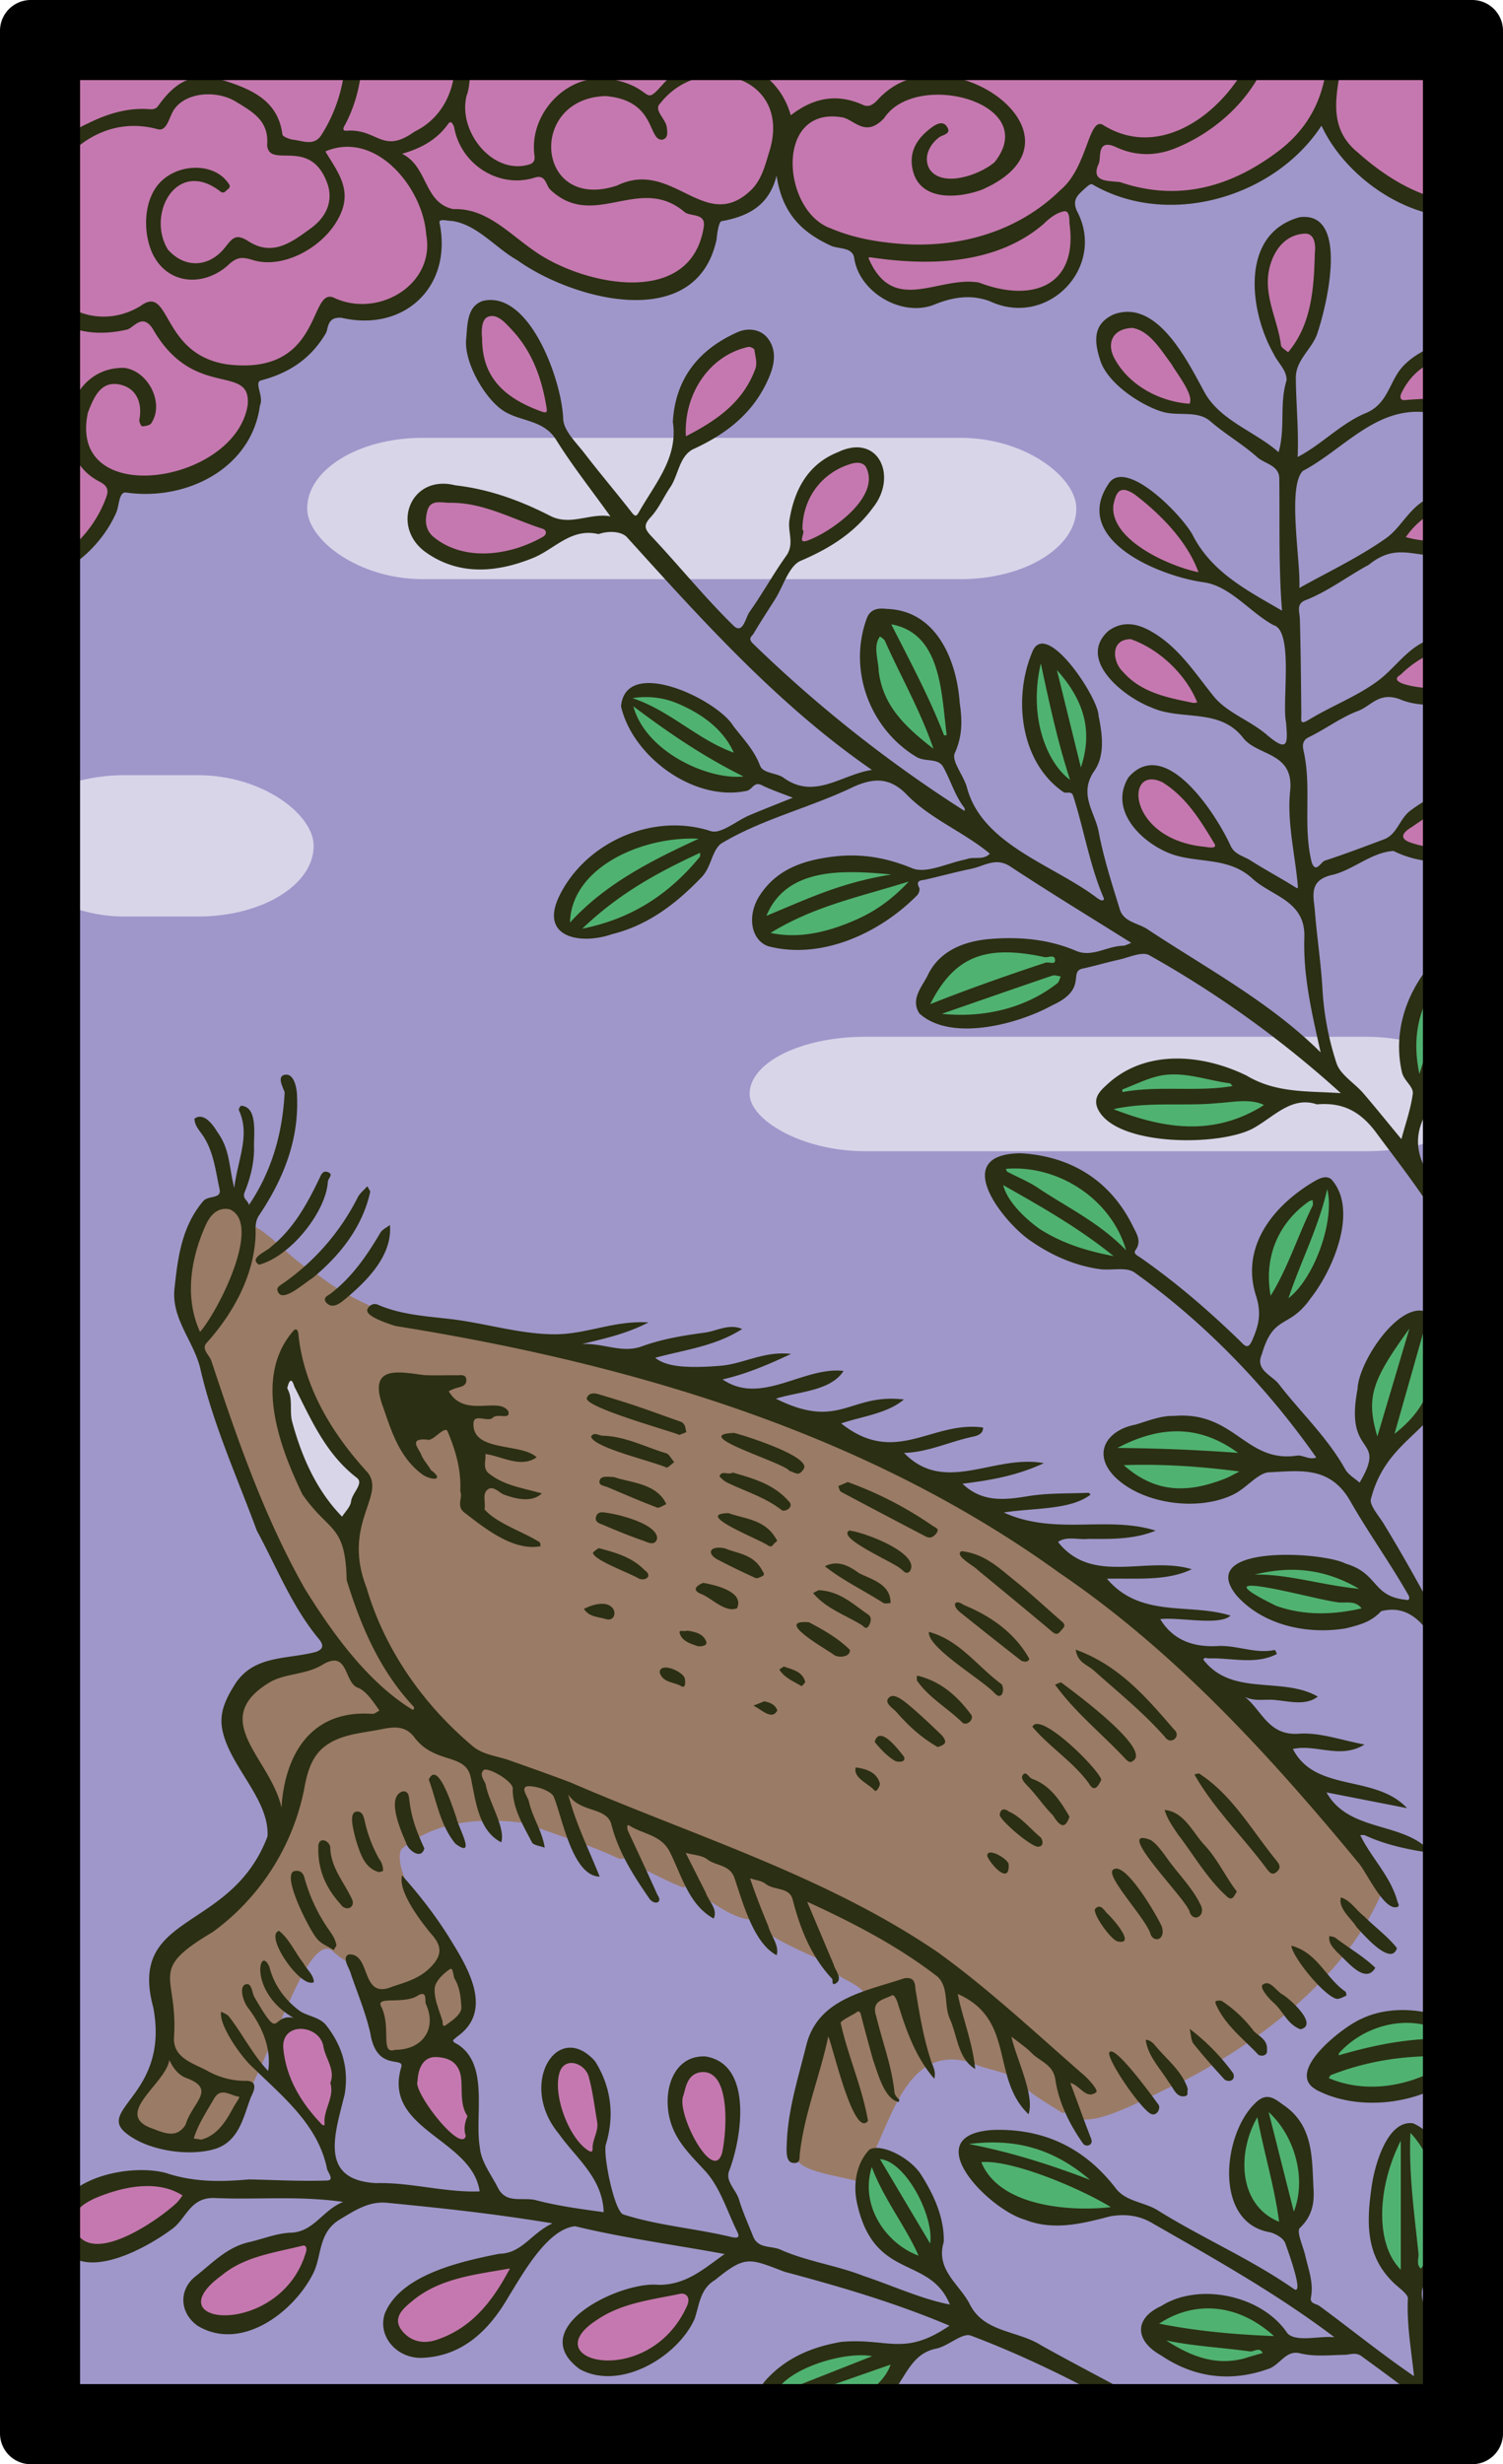 <svg xmlns="http://www.w3.org/2000/svg" viewBox="0 0 976 1600"><defs><clipPath id="a"><path d="M960 22v1556a6 6 0 0 1-6 6H22a6 6 0 0 1-6-6V22a6 6 0 0 1 6-6h932a6 6 0 0 1 6 6z" style="fill:none"/></clipPath></defs><path d="M960 22v1556a6 6 0 0 1-6 6H22a6 6 0 0 1-6-6V22a6 6 0 0 1 6-6h932a6 6 0 0 1 6 6z" style="fill:#9f97ca;fill-opacity:1" data-name="Paper Backing"/><rect style="fill:#d8d5e9;fill-opacity:1;stroke:#fef8c8;stroke-width:0;stroke-linejoin:round;paint-order:markers fill stroke" width="475.642" height="74.294" x="486.782" y="673.171" rx="75" ry="75"/><rect style="fill:#d8d5e9;fill-opacity:1;stroke:#fef8c8;stroke-width:0;stroke-linejoin:round;paint-order:markers fill stroke" width="499.451" height="91.754" x="199.481" y="284.282" rx="75" ry="75"/><rect style="fill:#d8d5e9;fill-opacity:1;stroke:#fef8c8;stroke-width:0;stroke-linejoin:round;paint-order:markers fill stroke" width="197.864" height="91.754" x="5.83" y="503.329" rx="75" ry="75"/><rect style="fill:#d8d5e9;fill-opacity:1;stroke:#fef8c8;stroke-width:0;stroke-linejoin:round;paint-order:markers fill stroke" width="61.905" height="133.333" x="177.778" y="861.905" rx="75" ry="75"/><g clip-path="url(#a)" style="clip-path:url(#a)" data-name="Wikipedia Cropped"><path d="M521 1570.25c-64.87-2.87 22.53-60.56 49-42.06 38.27 12.96-30.8 45.89-49 42.06zm274.09-33.32c-21.61-1.57-39-8.38-44.51-24.76-6.17-13 24.89-16.9 33.95-17.44 9.86-.92 53.27 11.27 43.82 25.84-4.43 1-4.3 5.24-4.73 8.77-7.22 5.73-19.39 6.88-28.53 7.59zm114.54-59.27c-24.74-13.53-20.66-90.75 9.1-95.74 23.65 22.44 33.15 95.08-9.1 95.74zm-314.06-9.09c-26.19-7.43-51.82-54-23.83-70.65 24.36 4.15 52.71 58.91 23.83 70.65zm235-22c-31.39-7.77-37.59-66.79-6.81-79.27 24.4 16.07 36.16 66.91 6.85 79.22zm-126.28-8.35c-24.68-.93-64.56-7.12-71-35.13 2.36-7-16.18-9.44-4.68-15 28.7-3.24 66.39 2.4 83 28.66 1.78 15.13 35.39 19.25-7.28 21.42zm187.81-79.57c-10.17-.75-43-.93-29.46-15 4.35-20.91 28.4-34.84 48.25-34 13.51.4 25.81 2.35 34.62 10.27 2.55 4.71-1.83 10.06 4 14.12-9.43 17.63-37.75 23.22-57.37 24.56zm-34.38-307.09c-38.45 2.9-82.52-34.06-19-36.24 13.73 1.36 43.19 2.75 47.15 18.43-3.56 4.58 3.25 7.65 2.05 12-7.53 6.6-21.43 4.68-30.16 5.76zm-91.22-81.17c-17.69 1.18-48.74-14.21-42.82-33.77 49.76-35.9 137.74 24.54 42.86 33.72zm127.85-33.63c-16.73-13.9-5-69.73 31-79.64 18.71 19.68 8.1 74.48-30.96 79.59zM836.71 847c-5.19-4.61-11.05.54-15.07-3.58-6.38-28.07 5.36-51.91 25.4-66.16a12.6 12.6 0 0 1 5.28-2c5.55.38 8.47-13.3 13.4-4.09 5.21 21.83-8.15 64.51-29.01 75.83zm-113.52-27.4c-33.8-7.07-77.89-22.09-73.75-59.11 10.49-18.74 51.18 5.91 61.66 13.86 12.75 11.73 37.55 38.95 12.09 45.25zm50.62-84.2c-6-.51-60.67-3.79-52.34-18.87 3.68-1.44 4-5.39 3.36-8.77 3.14-8.09 16.8-8.63 24.34-12.42 17-3.75 38.46-.1 53.75 6.59 1.59 11 10.81 8.4 18.83 11.5 9.76 15.15-36.64 21.99-47.94 21.97zm147.76-34.09c-19.57-34.52 9.43-83.56 46.52-96.65 20.06 34.22-20.18 88.06-46.52 96.65zm-299.4-38c-50.27-3.26 5.7-55.34 31-48.89 9.22.66 24.13 1.27 34.15 4.42 3.51 3.05-.42 9.24 3.89 12 2 1.46 1.8 4 .76 6-12.79 19.45-45.17 24.7-69.8 26.42zm-107.25-52c-5.51-1-19.56 1.6-18.29-6.93.87-6.34-5.88-10.63-.21-17.19 19.87-30.44 64.67-28.65 93.72-18.75 12.91 18.18-55.9 44.82-75.22 42.77zM378.09 607c-46.21-22 51.62-83.32 79.51-63.2 2.91 33.76-47.76 55.95-79.51 63.2zm316.73-96.61c-22.26-14.13-35.35-55.16-19-83.61 32.75 10.49 46.53 64.02 19 83.56zm-216.36-2c-26 1.43-82.35-30.6-68.3-59 33.33-5.34 68.73 20.54 72.08 50 8.29 2.67 3.51 10.73-3.78 8.98zm127.75-18.19c-80.91-47.59-21-146.15 8.69-44.53-.89 10.15 8.38 28.56.65 35.47-6.2-.05-3.81 8.86-9.34 9.04z" style="fill:#50b271"/><path d="M556.47 1416.15c-19-4.92-38.1-6.22-41.37-17.88 3.47-25.79 13.29-51.57 18.88-77 8.08-5.38 7.17-11.75 17.58-16.59 5.38-2.25 14.62-7.42 7-13.5-6.54-5.64-18.38-8.27-22.08-16.83-12-5.85-27.44-11.89-39.56-20.27-2.89-2.35-3.16-8.17-8.12-7.72-11.67.15-24.1-10.15-34.09-15.74-1.67-5.35-6.12-7.34-11.12-5.13-9.66-3.51-18.85-9-27.9-12.66-4.11-5.76-6.37-6.81-13.35-5.83-20.89-9.85-40.56-15.37-61.6-23.35-28-3.45-57.45-1.91-80.2 17.08-5.2 12.72 12.31 38.58 22.08 51.62 7.48 2.95 3.88 18.9 11.43 22.1 1.78-1.17 4 5.36 5.05 9 8 12 5 35.74-13.29 35.57-9.82 6-15.83 17.91-31.5 16.16-15.13-3.19-2.65-35.57-16.35-45-5.41-17.48-11.56-13.16-22.39-23.8-21.42-14.59-52.37 124.07-83.36 126.48-2.76.68-7.41.12-9.67-2.09-6.06-5.17-15.93 1-23-4.25-32.92-10.08 1.45-34.27 7.86-52.11 9-20.88-9.08-46.14 3.52-64.42 28.87-24.5 68.34-46.55 75-89.4-13.1-9.75-14.36-31.94-25.14-42.52-30.28-45.57 31.53-50.26 56.12-67.2-34.49-54.17-65.26-124.15-83.35-185.75-15.05-28.13-18.5-63.45-3.34-92.18 7.72-16.59 25.55-16.14 29.42-1.18a6 6 0 0 0 5.85 4.7c12.84 6.69 25.64 23.65 39.54 30.12 49.15 39.44 112.91 38.9 172.83 54.14 207.69 45.78 398.29 170.19 520.27 346-22.28 55-78.14 98.06-131 125.16-18 7.42-54.32 29.56-68.08 23.2-1.52-3.76-5.62-4.14-9-3.06-10.36-6.58-21.87-13-28.65-20.59-6.14-6.44-22.32-7.8-30.22-12-48.03-15.13-53.46 51.29-74.7 76.72zM188.41 885.51c-29 10.31 30.3 145.44 44.79 95 11.89-18-3-26.24-12.41-39.24-14.87-16.54-18.24-42.83-32.38-55.76z" style="fill:#9a7b66;fill-opacity:1"/><path style="fill:#c578af;fill-opacity:1" d="M25.396 36.508v331.117c23.557-5.293 43.657-20.942 48.424-49.525 2.92-14.15 24.56.45 34.92-6.15 36.28-8.63 64.34-34.25 52.7-67.63 20.42-9 42.82-15 48.9-42 3.92-9.24 15.26.61 22.2-1.39 15.12.69 29.8-4.41 38.8-15.08 14.37-12.35 6.07-32.75 10.37-47.35 54.27-.33 90.19 69.89 153.19 44.4 29.79-7.68 18.64-37.7 32-46.18 22.77 5.99 35.15-43.35 44-23.35 5.94 48.88 50.02 31.53 50.31 57.88 17.91 39.59 65.34 6.27 102.19 21.77 32.08 2.16 46.42-40.76 28.18-63.43 10.93-28.42 15.43-6.98 33.76-7.7 49.47 19.13 100.83-7.96 133.47-46.48 17.737 27.076 49.067 55.3 84.047 59.637v-98.54H25.397zm818.407 111.85c-31.875-.122-28.84 70.813-7.352 84.363 21.081-18.278 25.546-57.4 18.389-81.9-4.065-1.678-7.738-2.451-11.037-2.464zm-7.352 84.363-.021.02h.05l-.029-.02zm-518.767-30.852c-21.877-.39-2.665 69.382 36.316 69.871 15.27-12.47-11.11-52.57-19.8-61.55-7.005-5.77-12.465-8.248-16.516-8.32zm413.267 6.73c-21.953-.211-16.517 52.394 40.399 57.868 15.81-6.145-5.53-27.228-10.2-36.336-12.515-15.518-22.88-21.46-30.199-21.531zm40.399 57.868-.01.004h.05l-.04-.004zM486.22 221.22c-26.22 2.89-56.22 43.46-40.86 66.05l.04.02c21.37-7.13 70.26-48.15 40.82-66.07zm456.637 5.299c-20.764 4.945-49.58 26.825-30.906 37.294 8.402-1.329 20.096-1.081 30.906-2.6V226.52zm-30.906 37.294c-.013.003-.028.004-.04.006h.05l-.01-.006zM552.023 297.73c-.655.005-1.333.025-2.033.06-21.16 4.92-44.9 41.84-27.85 57.69 25.309-.817 71.198-58.06 29.883-57.75zm178.15 16.13c-12.692-.096-14.794 27.798-3.474 35.11 16.57 14.05 32.77 23.56 51.57 26.56 14.3-13.43-31.55-51.83-38.85-57.56-3.52-2.864-6.61-4.09-9.245-4.11zm-437.189 8.83c-10.512-.077-18.324 2.12-19.273 7.63-7.72 26.99 27.51 33.77 45.43 32.77 83.351-10.86 11.386-40.127-26.157-40.4zm649.873 1.462c-25.364 7.308-51.962 30.72-12.498 31.118 2.902.556 7.411.147 12.498-.95v-30.168zm-212.982 87.446c-22.076.303-4.709 48.169 45.355 48.812h.02c17.17-4.01-8.25-26.9-13.82-33-14.344-11.54-24.797-15.905-31.555-15.812zm212.982 3.783c-31.839 7.923-63.866 36.396-7.396 35.789 2.349.162 4.846 0 7.396-.422v-35.367zm-195.351 88.015c-31.579.477.48 55.106 39.033 50.893h.022c19.58-4.92-19.032-43.12-29.622-49.78-3.625-.805-6.757-1.153-9.433-1.113zm195.351 14.598c-30.074 9.313-56.825 35.54-6.318 36.506 1.873.01 4.017-.102 6.318-.324v-36.182zM194.38 1313.166c-4.682.035-9.124 2.004-11.908 6.744-7.49 21.2 7.6 49.88 27.75 64.09h.02c11.49-11.85 10.888-40 3.708-55.74-.82-8.184-10.632-15.161-19.57-15.094zm90.834 17.504c-17.76.536-34.682 36.46 15.787 62.33 12.31-2.66 1.82-27.07 2.7-36.86-2.17-18.646-10.414-25.714-18.487-25.47zm84.117 3.92c-16.84-.173-11.895 60.8 14.45 66.49 13.95-10 5.68-36.98 2.68-52.51-7.129-9.918-12.837-13.936-17.13-13.98zm87.86 6.73c-33.03 5.49-13.99 60.68 7.41 65.68 16.76-4.32 15.4-65-7.41-65.68zm-357.33 74.385c-15.412-.157-34.57 3.945-40.19 8.135-18.495 4.319-22.197 34.664.642 37.248 25.768-2.356 44.272-16.27 57.258-27.957 9.365-12.85-2.3-17.268-17.71-17.426zm-39.547 45.383-.024.002h.041l-.017-.002zm132.474-6.274a32.32 32.32 0 0 0-1.383.012c-28.8.857-95.324 38.216-48.074 52.555 14.67.04 27.47-3.1 40.51-15.3 26.53-27.258 22.915-37.087 8.947-37.266zm132.744 14.555c-33.485.311-107.809 37.833-49.691 55.16 28.45-3.37 54.46-31.37 58.58-54-2.398-.828-5.425-1.192-8.889-1.16zm110.781 16.217c-32.088.639-103.828 41.504-41.312 51.625 20.87-1.41 37.54-11.46 50.94-30.63 8.768-14.929 3.183-20.754-8.13-20.995a36.49 36.49 0 0 0-1.498 0z"/><path style="fill:#2b2f13;fill-opacity:1" d="M216.12 1.5c-13.32 1.56 13.64 16.84 7.2 46.48a100.1 100.1 0 0 1-14.43 39.39c-4.8 7.76-12 4.1-18.3 3.38-2.61-.3-7-2-7.22-3.49-2.63-20.73-18.16-28.39-34.86-34-20.95-7-32.94-2.48-45.8 15.49-1.71 2.38-3.89 2.29-6.19 2.12-14.11-1-27.16 3.2-39.4 9.25C-6.25 108.25-3.27 233.44 82.51 214c4.47-1.25 9.95-11 16.74-.4 26.79 46.79 64.21 21.66 61.57 49.51-8.28 51.38-117.37 67.89-103.72 4.72 3.7-9.4 8-20.47 20.15-18.24 10.92 2 15.42 11.37 13.24 23-.25 1.33 1.24 4.26 1.8 4.22 2-.11 5-.55 5.92-2 8.79-13-2-34-17.49-35.95-39.63-.81-49.84 56.9-16 73.9 4 2.17 6.22 4.49 4.43 9.64-8.3 23.6-32.73 50.93-60.02 40.22-2.29-1-4.2-3.38-6.72 0-2.5 3-.52 5.32 2.46 6.75 27.78 17.17 59.47-11.22 70.46-36.2 2.22-4.64 1.69-13.89 6.48-13.38 39.42 5.73 81.65-15.79 87-56.55 2.67-5.82-4-15 .61-16.22 18.27-4.79 32.32-14 42.13-30.56 1.83-3.11.55-10.89 10.24-10.12 40.43 9.41 72.13-19.86 63.67-61.47-1-3.48 6-1.16 7.87-1.44C310 145.79 321.68 161 336 169c35.75 25.58 116.31 47.63 129.34-13.64.35-4.14 1.45-11.42 3.21-11.74 17.18-3.14 30.83-10 35.73-29.58 3.54 23 14.64 36 35.23 45.47 5.13 2.37 14.12.72 15.22 8.19 3.26 22.25 31.29 38.56 52.17 30 11.63-4.74 23.72-6.77 36.13-2 37.74 17.46 75.62-22.75 56.21-58.87-3-7 .46-10 4.33-13.61 1.66-1.44 4.11-4 5.56-3.62 49.22 28.81 118.43 8.82 149-38 15.035 32.429 53.845 60.367 91.077 59.504v-9.708c-25.092-1.247-48.683-15.58-67.326-32.255-28.35-22.89-4.78-56.14-9-85.92-9.58-29.06-9.79 24.08-11.57 30.59-2.88 22.86-13.3 40.79-31.18 54.32-30.78 23.3-64.902 32.95-102.602 20.18-6.89-1.13-19.91.52-14-12.17 1.63-4-1.5-16.52 11.31-10.56 12.41 5.78 25.532 5.848 38.132.778C795.54 83.43 826.26 52 827 15.15c0-2.66-.18-6.42-3.22-6.33-2.87 0-4.13 3.25-4.59 5.85-7.07 43.3-57.47 94.14-102.32 66.84-10.08-7.22-10.19 26.76-28.09 41.71-28.14 27.78-67.47 38.48-106.35 34.91-14.86-1.29-29.43-4.07-42.86-9.82-31.89-11.09-37-80.31 7.95-72 7.75 2 14.72 13 26.61.41 20.65-31.56 102.27-10.16 71.81 28.49-9.43 8.29-33.81 16.9-42.17 4.8-4.14-6.77-1.16-15.15 5.81-20.67 2.52-2 8.82-2.24 5.16-7.36-2.76-3.87-7.26-1.13-10.18 1.1-9.26 7-14.83 15.81-11.65 28.16 5.14 19.57 29.66 17.53 44.77 11.91 75.14-32.95-20.25-102.37-64.15-61.88-3.57 2.72-7 9.6-13.11 6.85-17.11-7.72-32.32-4.6-46.93 6.74-10.3-37.2-57-48.9-82.58-20.66-13.4 15.11-6.08 4.37-29-1.72-30.48-8.9-58.89 19.74-54.83 48.64.46 3.21-.89 4.67-2.8 5.48-24 7.86-47.36-21.35-41.22-44.67 4.78-12.1 2.87-59.29-13.71-58.48-2.7 1.19-2.25 4.41-.69 7.6 12.83 26.23 8.1 61-19.54 74.45-20.89 15-23.74-2.08-44.07-.62-2.36.24-2.42-1.35-1.54-2.88 12.91-22.86 19.81-66.16-7.39-80.5zm249.31 47.49c23.304.023 44.095 18.242 34.03 49.8-2.92 9.59-5.23 19-12.88 25.68-29.44 26.53-50.11-21.48-85.86-4-52.58 17.46-58.61-56.47-7.52-58.1 33.15 2.77 27.24 28.76 36.81 28.35 4.19-1 3.27-5 3-8-.6-5.58-9-11.3-4.17-15.73 9.653-12.298 23.517-18.012 36.59-18zM134.479 61.236c6.62-.134 13.485 1.518 19.05 4.975 11.07 6.79 21.242 12.46 19.932 28.11 1.54 15.52 27.54-5.42 38.78 23.92 4.27 10.81.769 21.818-10.231 29.868-12.65 9.26-25 18.6-40.64 8.56-8-5.13-10.24-2.368-15.08 3.802C135.63 174.08 119.67 174.19 109 162c-14-23 5.67-59.44 33.86-37.86 2.56 2.16 3.72-.32 5-1.2 2.68-1.82.68-3.7-.64-5.34-8.69-10.9-27.76-11.46-40.11-2-15.36 11.73-14.59 38-6.83 51.42 10.86 18.73 33.61 18.37 48.26 4.75 5.67-5.26 9.27-4.87 15.7-2.91 19.66 6 45.23-8.11 55.21-26.54 10.19-18.12.35-29.88-8.17-44 32.89-14 63.47 23.8 65.49 54 6 32.3-30.81 54.31-59.47 41.21-17.07-8.65-6.95 50.65-69.51 43.08-43.53-6.24-36.73-52.57-56.45-38C61.4 217 24.6 197 23.15 162.27c-4.82-43.16 32.28-91.1 79-78.44 5.53 1.75 7.29-5.77 9.68-10.62 3.818-7.765 12.972-11.777 22.649-11.974zm158.095 18.141c1.117.098 1.905 2.048 2.295 3.053 4.26 24.66 29.452 40.18 52.352 32.9 7.36-2.29 7.168 5 10.058 7.76 28.4 27 58.001-10.53 87.461 14.76 4.29 3 14.25.26 12.11 10.35-8.91 52.18-78.94 36.77-110 14.65C330 151.22 315.7 135 294.38 135.79c-19.39-4.1-16.32-27.66-33.31-35.94 12.98-3.7 23.11-9.53 30.28-19.85.442-.483.852-.656 1.224-.623zM691.48 137.16c3.381.06 2.815 6.077 3.05 8.29 5.47 40.66-24.68 51.17-58.84 38-26-4.44-54.58 20.61-70.8-13.82-.51-1.35-2.07-3.03 1.05-2.43v-.03c38 5.66 81.09 4.48 111.63-21.65 3.62-3.64 8.39-7.34 13.18-8.29.262-.051.505-.074.73-.07zm155.366 3.67c-.933.004-1.911.069-2.936.2-39.14 10.8-32.5 61.23-17 88.43 2.64 5.92 8.57 10.53 8.57 17.36-4.83 15.42-.67 31.41-5.22 46.77-15.6-13.76-38.52-20.6-48.51-39.66-11.05-20.26-30.66-60.27-58.76-49.71-13.21 6.27-12.68 17-8.5 29.85 5 15.36 26.94 29.26 40.17 33.25 10.45 3.16 22.79-1.18 31.38 6.26 9.68 8.39 20.8 14.73 30.24 23.18 4.95 4.44 14.24 5.19 14.46 13.86.34 28.71-.51 57.43 1.76 85.89-21.39-12.52-44.55-24-57.37-47.85-5.34-11.85-42.13-50.37-54.47-35.66-26.29 36.66 31.1 60.92 61 65.08 17.24 2.45 29.57 19.15 45.21 27.77 13.46 3.52 5.39 50.17 8.27 63.28.93 12.75 2 20.43-12.71 7.81-10.68-9.15-25.65-14.17-34.19-24.7-12.61-15.56-23-32.42-41.29-42.61-9.67-5.39-18.82-6.18-27.31.11-20.36 18.62 10.13 42.78 27.78 49.5 19.25 9 44.43 0 59.84 19.86 9.31 12 33.18 9 30.51 34.5-2.09 20.09 3.15 40.93 5 61.45.18 2-.16 2-2.11.73-9.31-5.86-19.08-11-28.33-16.93-4.59-3-10.68-3.92-13.28-9.82-9.26-20.29-42.38-71.87-66.31-44.25-13.71 22.81 11.37 44.54 29.7 50.32 16.83 5.31 35.87 1.54 50.86 15.38 12.7 11.64 34.49 14.33 33.7 38.13-.86 25.38 5.08 50.06 10.58 74.71-32.88-32.68-74-54.51-112.4-79.94-6.14-4.08-15.44-4.64-18-12.9-5.11-16.63-10.52-33.31-13.73-50.37-2.4-12.74-13.28-24.45-2.87-39.5 6.94-10 5.4-23.21 2.79-35.81 0-11.82-34.8-64.31-43.23-41-12.3 29.57-7.67 71.24 20.51 90.54 2.07 1.18 5.24-1.34 6.39 2.87 6.92 21.78 10.81 45.6 19.84 66.22-.24 2.32-2.8.81-4.56-.45C684 561.51 638.05 548.6 628 511.67c-2-7.93-10.33-17.4-8-22.65 5.07-11.25 4.88-21.31 3.21-32.63-1.93-27.65-15-59.73-46.87-61-4.37-.41-11-1.13-13.62 6.51-12 33.26 2 71.17 32.26 89.5 5.82 3.56 14.09.56 17.46 6.5 4.91 8.63 7.49 18.54 13.76 26.56.38.48.17 1.42.23 2.14a862.06 862.06 0 0 1-137.84-109.09c-3-3.19-.15-4.56.8-6.17 4.42-7.51 9.22-14.8 13.88-22.18 5.45-8.64 9-21.76 16.71-25.05 18.93-8.06 35.19-18.32 47.12-34.81 15.86-20.24 3.27-48.28-23-35.7-19.11 7.65-28.19 23.85-31.46 44.09-1.25 7.74 3.44 15.53-2.11 23.25-8.46 11.77-15.43 24.62-23.85 36.43-2.59 3.64-4.22 14.9-10.45 8.79-18.78-18.39-35.37-39-53.42-58.18-4.86-5.17-4.57-7.5 0-12.5 5-5.45 8.09-12.65 12.29-18.9 5.42-7.72 5.85-20.45 15.16-25 22.6-10.33 40.34-24.63 49.7-48 3.17-7.94 4.18-16.46-1.17-23.65-4.91-6.59-13.5-7.08-19.82-4.27-25.05 11.14-40.47 30-42.05 58.36 3.53 23.08-11.4 39.72-22 58.46-1.6 2.8-2.38 3.19-4.67.27-10.09-12.93-20.72-25.43-30.71-38.44-5.3-6.9-13.09-14.2-13.81-21.87-.52-24.3-21.68-84.59-52.41-77-10.18 3.72-9.72 15.14-10.62 25-1.29 14.35 11.07 36.52 22.67 45.22 11.13 8.36 27.19 6.12 35.73 19.84 10.59 17 23.13 32.82 35.27 49.77-13.28-2.41-25.87 6.45-39.1-.33-19.37-9.93-39.77-17.38-61.54-19.81C267 307.75 253.56 341 275.68 358c22 16.1 46.89 13.81 70.42 4.3 14.06-5.68 24.82-19.79 42.58-15.49 5.61-2.08 14.25-2.13 18.26 1.79 49.12 54.29 98.78 109.6 159.3 151.32-19.35 2.73-37.12 19.63-57.24 5.19-4.63-3.5-13.44-2.65-15.51-8.12-3.81-10.07-11.07-17.52-17.22-25.48-10.23-17.29-69.92-45.77-73-12.91 7.37 32.42 47.14 62.18 81.58 54.9 3.69-.77 4.72-6.17 9.63-3.76 6.5 3.19 13.44 5.49 20.34 8.22-9.47 3.82-18.89 7.46-28.19 11.41-8.54 3.63-18.38 12.32-25.07 10.28-37.47-12.26-81.12 7.09-98.25 41.87-13.54 27.6 14.19 32 33.95 25.08 23.65-5.82 41.86-19.88 58.39-37.11 6.32-6.58 6.57-17.08 12.55-21.7 26.25-15.91 58.07-23.4 85.83-36.82 12.51-5.62 22.89-6.55 33.75 3.93 15.71 16.65 37.6 24.94 55 39.37-4.33 4.61-10.45 1.51-15.68 3.77-11.75 2.27-25.58 9.51-34.84 5.69-17.4-7.19-34-9.77-52-7.44-18.91 2.43-36 8.2-47 25.24-8.29 12.84-5.77 28.8 5.58 32.85 34.48 9.06 72.58-8.49 96.84-33.22 1-1.11 1.8-3.61 1.23-4.7-2.67-5.12 1.39-4.74 4.07-5.34 9.93-2.25 19.83-5 29.7-7 8.54-1.77 15.84-7.71 25.28-1.57 25.9 17.06 52.41 33.18 78.65 49.65-1.77.63-3.64 1.83-5.54 1.88-10.24.25-20 7.74-30.31 3.31-18.11-7.76-37.53-9.26-56.15-7.68-15.47 1.31-32.21 7-40.07 23.32-3.66 7.59-11.57 15.63-5.53 25 20.27 18.47 63.45 7.3 86.33-5.31C706.25 642.3 694 631.38 702.56 629c8-1.7 15.84-4.08 23.83-5.83 6.65-1.45 15.12-5.55 19.84-3a682.46 682.46 0 0 1 124.46 89.61c-21.47-1.47-41.86.15-61.21-11.41C780.85 684.38 744 681 719 704.08c-4.33 4-9.1 8.31-6.44 15.13 10.53 25.77 82.34 25.43 102.76 12.51 12.54-7.31 23.93-20.08 39.82-14.66 16.43-1.45 28.07 4.27 38.46 18.3 16.3 22 33.27 43.29 46.52 67.48a568.385 568.385 0 0 1 9.087 17.246v-22.984a270.6 270.6 0 0 0-10.678-17.752c-11.15-17-24.68-32.16-13.6-54.44 2.73-5.49 1.931-14.73 5.901-17.24 7.233-4.559 13.149-10.222 18.377-16.418v-16.586c-4.333 5.785-9.145 11.406-14.217 16.994 3.734-13.804 8.748-26.822 14.217-39.681v-21.891c-10.947 22.041-20.364 43.677-27.477 67.271-6.975-32.857 4.698-56.678 27.477-77.695v-11.693c-28.526 19.398-46.95 53.73-38.727 88.638 1.55 5.49 7.57 9 6.93 13.68-1.34 9.91-4.78 19.531-7.39 29.361-8.3-10-16.38-20.1-24.8-29.87-5.76-6.68-15-12-17.38-19.62a187.57 187.57 0 0 1-9-46.7c-.92-17.34-3.63-34.58-5-51.9-.75-9.33-4.23-19.56 10.41-23.29 13.81-2.82 26.45-15.09 40.68-15.72 14.026 6.94 29.359 8.376 44.277 5.73v-8.999a63.28 63.28 0 0 1-33.457-2.29c-10.14-3.56-.38-9.1.6-9.76v.039c10.204-6.943 20.305-14.366 32.857-17.125v-10.09c-9.771 2.181-20.845 7.105-32.707 15.795-7.83 5.41-8.87 15.77-17.77 19.11-12.74 4.79-25.47 9.63-38.4 13.84-2.59.84-5.92 8.69-8.54 1.1-5.86-23.18 0-47.82-5.08-71.39-.46-2.59-2.16-7.26 3.17-9.84 10.91-5.29 20.84-12.9 32.09-17.1 8.43-3.15 13.58-12.64 27.19-7.5 9.875 4.375 25.627 4.809 40.047 1.21v-11.046c-5.608 2.113-11.298 3.59-17.258 2.727-4.43.43-33.218-2.552-22.488-8.852v.041c11.119-11.137 24.94-17.219 39.746-19.943v-8.848c-8.556 1.068-17.024 3.774-23.127 6.76-12.92 5.71-20.52 17.93-31.26 25.92-13.58 10.1-30 16.25-44.61 25.13-6.5 4-5.12.502-5.17-3.368-.23-20.63-.38-41.261-.95-61.881-.13-4.7-2.64-9.76 3.62-12.2 14.79-5.76 27.3-15.55 41.14-23 21.247-17.147 32.5-.511 60.357-7.804V348.32c-11.7 3.553-24.126 3.928-36.338.41 9.686-13.619 22.08-19.977 36.338-21.533V316.97c-7.676 1.1-15.557 3.691-22.746 7.2-11.33 5.68-16.72 18.432-26.3 25.212-17.79 12.6-37.85 21.998-56.42 32.408 1.08-16.46-8.001-65.66 2.259-76 25.52-13.43 46.14-40.198 77.31-38.318 6.044.672 16.101-.22 25.897-2.776v-9.44c-11.863 3.695-24.448 3.438-36.768 4.505-3.15.31-3.729-1.76-2.279-4.76 8.073-16.584 22.606-23.206 39.047-25.098v-9.26c-14.644.704-31.09 8.754-39.207 18.378-7.82 9.37-9 23.07-22.61 29-16.37 6.59-29.19 20.72-44.75 28.7.79-16.94-1-33.9-1.17-50.85-.34-11.69 9.72-18.49 13.56-28.25 6.17-17.526 20.723-76.897-8.184-76.79zm.074 10.88c7-.51 7.49 7.59 6.88 12.69-.56 23.3-2.24 46.42-17.37 64.35-1.59-1.53-4.37-2.9-4.59-4.6v-.01c-2.22-17.48-12.55-33.86-6.87-52.43 3.43-11.21 10.74-19.2 21.95-20zm-527.682 53.491c.267-.012.53-.008.793.01 4.555.31 8.559 4.927 12.02 8.6 13.58 14.29 19.779 31.888 22.869 50.878.53 3.23-.11 3.65-3.54 2.41-26.27-9.54-38.32-24-38.32-47.42-.54-4.74-.38-12.259 3.73-13.929a7.322 7.322 0 0 1 2.448-.549zm416.102 7.71c11 1.86 17.87 13.389 25.52 23.689 3.03 5.57 14.76 19.98 11.55 25.54-18.77-1.24-38.87-11.47-48.53-29.09-5.47-9.79-1.84-19.63 11.46-20.14zm-248.996 12.314c1.323.061 3.381 1.075 3.486 1.775.63 4.14 2.07 8.94.65 12.48-8 21.87-25.22 33.56-45.09 43.81-1.54-26.29 14.34-52.19 40.44-58.03.151-.034.325-.044.514-.035zm70.478 75.255c1.908.01 3.753.576 5.188 2.23 10.87 19-21.34 42.06-36.75 47.94-8.76 3.56-1.51-5.43-4.2-6.75 0-19.62 11.7-36.14 30.2-42.32 1.685-.565 3.655-1.11 5.562-1.1zm173.065 17.606c1.823.077 4.17 1.01 7.232 3.164 17.05 13.07 33.941 30.46 41.131 50.28-18.43-3.69-57.5-20.73-55.28-43.42 1.021-4.838 2.258-10.222 6.917-10.024zm-444.076 8.03c2.16.038 4.395.371 6.289.345 21.63-.32 40.34 10.5 60.24 16.85 3.03 1.03 2.66 3.94.17 5.26-21.8 12.46-51.7 16.288-71.4-.282-5.4-5-5.08-11.298-3.54-16.908 1.25-4.581 4.64-5.331 8.24-5.266zm292.939 79.243c32.85 5.87 32.49 45.392 36 71.852l-1.66.34c-9.62-24.94-22.28-48.432-34.34-72.192zm-7.25 7.871c1.05.92 2.54 1.65 3.09 2.81 10.65 23.87 23 45.17 31.57 70.16-17.71-13.84-32.54-27.26-35.52-49.98l-.05.01c0-7.48-4-16.8.91-23zM734.27 415c18.27 6.34 35.76 22.71 43.19 41.09a9.38 9.38 0 0 1-2.74.27c-16.62-3.41-33.5-6.51-45.45-20.11-6.91-6.44-8.48-21.22 5-21.25zm-58.4 15.73c5.64 26.33 11 51.19 19 75.61-13.73-9.76-27.53-38.78-19-75.61zm10.44 4.3c16.75 18.72 23.82 38.41 15.61 63.2h-.05c-5.31-21.57-10.28-41.74-15.56-63.2zm-267.052 17.568a52.84 52.84 0 0 1 21.672 4.562c14.86 6.44 28.7 16.23 35.56 31.53-23.73-8.54-41.3-27.26-65.75-35.37a52.84 52.84 0 0 1 8.518-.722zm-7.988 6.002c23.31 17.52 45.92 32.88 71.51 45.54-22.63 2.49-63.41-15.76-71.51-45.54zm336.412 47.468c2.05-.022 4.45.548 7.168 1.852 15.46 9.61 24.66 24.72 33.74 39.83 1.3 2.16-.01 3.19-5.86 2.1h-.01c-45.341-4.044-51.737-43.598-35.038-43.782zM450.31 544.494c1.136.017 2.263.056 3.378.115-32.56 14.95-61.158 29.881-83.548 54.391.852-35.137 44.949-55.033 80.17-54.506zm4.32 9.217c-.07.89.228 2.159-.272 2.709v.04c-20.18 24.46-44.31 40.13-76.27 46.53 23.79-22.74 48.502-36.29 76.542-49.28zm97.322 12.576c9.016-.057 18.218.695 26.928 1.533-32.672 5.179-53.87 15.536-81.18 26.813 9.405-22.773 31.228-28.2 54.252-28.346zm38.197 6.072c-12.23 13.12-24.28 20.871-37.79 26.301v.02c-16.39 6.79-34.2 10.88-52 7.05 28.48-17.42 56.55-23 89.79-33.37zm62.268 46.014c7.57-.078 16.109.976 25.852 3.076v.022c2.25.49 6.87-2.232 6.84 2.148 0 3-4.12.72-6.3 1.48-25 8.28-50.42 17.231-74.76 26.891 11.656-22.957 25.656-33.383 48.368-33.617zm32.178 14.928c1.34.014 2.844.517 4.224.66-.7 1.49-1.02 3.428-2.16 4.398v.022C665.5 655 638.36 661 611.59 658.27c24.45-8.49 48.06-16.73 71.73-24.79a3.84 3.84 0 0 1 1.276-.18zm77.87 64.308c12.1.029 23.925 4.193 35.925 5.73.75.09 1.37 1.191 2 1.821-23.1 4-47.95-.46-71.48 3.92-.05-.55-.091-1.1-.141-1.66 7.23-2.79 14.15-6.16 21.49-8.23v.02c4.11-1.16 8.174-1.61 12.207-1.6zm-576.534.143a4.99 4.99 0 0 0-.483.027c-5.73.65-2.23 7.23-.6 11.34-1.31 26.22-8.168 51.081-23.208 73.281-.49-3-4.522-4-2.782-8.31 3.66-9 6.071-18.44 6.131-28.29-.49-7.79 2.9-27.11-8.32-27.83-.69.1-1.84 2.2-1.56 2.82 7.58 16.37-.71 31.66-3 50.58-3.76-15.37-2.69-25-11.21-36.72-2.76-4.64-8.72-12.64-14.63-8.32.11 4.74 3.42 7.8 5.85 11.55 6.67 10.27 7.92 22.64 10.47 34.3 1.42 6.46-7.35 3.82-10.65 7.72-14 16.57-16.45 36.61-18.63 56.74-2.18 20.13 13.22 34.8 17.07 53.3 8.36 35.68 23.71 69.51 36.38 103.84 13.07 24.15 23 49.71 40.58 70.74 4 5 .89 6.8-2 8-19.1 5.16-41.18 1.75-53.35 22-5.34 8.61-9.43 17.15-7.85 27.28 4 24.39 30.91 46 29.58 70.54-23.72 62.81-91 48.73-74.21 111 10.55 54.94-35.31 65.74-18.72 80.79 14 12.4 42.9 16.66 60.31 10.68 14.51-5.65 17-20.52 21.82-33.14 2.28-4.53 4.87-10.83-3.67-10.58a50.21 50.21 0 0 1-24.58-6.51c-9.66-5.21-22.72-8.41-21.65-22.34 2.61-40.55-17.74-42.43 25.12-67.78a151.66 151.66 0 0 0 59.22-92c1.92-10.54 4.47-21.8 13.89-28.79 10.08-7.48 22.62-8.26 34.44-10.49 8-1.51 16.29-3.82 23 4.32 13.32 18.47 33.56 10.23 37 26.55 3.12 14.66 4.91 34.6 19.81 42.15 3-9.16-8.3-26.68-10.06-37.4-.82-2.88-4.5-6.51-1.39-9.48 2.9-2.29 20.18 7.79 18.87 12.5.17 12.8 6.87 23.43 12.49 34.37 1 2 5.44 2.37 8.29 3.49-1.36-10.27-8-19.7-10.26-30-.42-2.61-5.83-9-.91-9.88 5.85-.38 16 3.22 17.26 7.26 5.48 13.7 12 51 29.61 51.42-7.13-17.9-15.36-33.92-20.42-53.4 7.57 12 24.38 8 27.89 19 4.52 18.16 14.44 33.72 25 48.92 3.39 4.2 8.65 2.4 5.07-2.64-6.17-13.73-12.5-27.37-18.88-41-.87-1.85-1.38-5.31.69-4 8.8 5.65 20.83 5.93 26.34 17.35 7.63 15.21 12.24 34.13 28.35 43 2.88-6.17-3.3-11.2-5.18-16.89-4.27-8.52-8.63-17.07-13-25.78 5 1.39 10.57 1.52 14.13 4.28 5.72 4.43 14.92 3.21 17.74 12.62 5.22 15.26 12.27 41.86 27.22 49.57 1.85-6.54-3.85-12.64-5.46-18.91-4.23-10.21-8.29-20.49-11.83-31 3.43 1.14 7.5 1.48 10.15 3.6 5.45 4.35 15.41 1.91 17.54 10.19 4.89 19.08 12 36.89 25.53 51.38.84.91-.69 4.8 2.54 3 4.76-3-.55-8.36-1.45-12.21-5.72-13.49-11.41-27-17.21-40.77 29.39 13.46 59 28.73 84.69 48.69 7.45 7.17 4 18.43 7.92 27.32 5 10.95 5.14 25.75 16.49 32.58-1.45-16.31-8.2-33.08-11.36-48.74 37.83 16.65 21.27 54.61 46 78.11 4.25-12.2-8.09-36.33-11.12-50.39 5.21 4.17 9.61 7 13.2 10.72 5.32 5.42 13.85 7.27 15.33 17.13 2.3 15.27 9.19 29 18 41.59 2 2.68 6.83 1 5.27-3.07-4.72-12.12-8.91-23.86-13.53-36.32 6.42 1.65 10.23 11.1 16.83 6.02v-.03c1.35-1.18-4.27-7.78-8.08-11.09-31.11-27.07-61.12-55.34-94.61-79.57-72.93-49.77-158.43-75.64-238.78-110.45-13.24-5-26.56-9.73-39.92-14.43-7.93-2.79-16.69-3.39-23.54-9.08-32.13-27.06-57.18-62.66-69-103.1-16.09-41.55 13.12-59.7.56-74.85-22.83-24.93-41.22-55.06-44.74-89.57-.12-1.75-1-4.52-3.2-2.23-26 29.68-9.39 74.75 5.78 106.19 17.49 25.24 27.92 18.89 28.78 55.78 9.11 29.46 21 57.54 42.16 80.7 1.05 1.16 2.6 2.25.77 3.51-29-17.67-51.67-49-70-78.48-26.4-46.55-44.06-97.43-60.78-148.06-1.25-3.81-6.89-7.86-3-11.85C151.9 852.25 165.55 827 166 800.5c-.16-4.07-.07-8 2.22-11.37 16-23.83 26.15-49.36 24.63-78.47-.252-4.94-2.043-12.94-6.918-12.908zM807.8 714.975c4.466-.011 8.845.548 12.949 2.416-.75.61-1.57 1.149-2.39 1.609-31.14 18.5-62.53 14-95.29 1.17 23.27-5.08 45.52-1.76 67.48-3.9 5.626-.327 11.51-1.281 17.25-1.295zM662.72 748.81c-45.58.52-12.681 42.689 4.779 55.619 14 10.06 29.42 17.17 46.61 19.61 7.52 1.06 17-1.59 22.44 2.07 45.81 32.64 85.94 74.28 118.19 120.24-4.52 1.83-8.86-1.9-12.68-1.19-33.43 4.76-40.21-29-79.66-25.82-8.29-.26-16.82 3.17-25 5.66-17.77 3.28-28.4 17.74-14.24 33.11 17.83 18.58 55.18 23.6 78.12 12.08 8.42-4.23 15.74-14 22.94-14.24 19-.76 39.29-4.63 52.55 18.62 11.83 20.74 26 40.39 37.89 61.3.73 1.29.82 3.59-1.54 2.89-22.36-2.22-17.63-17.1-39.28-23.5-15.09-7.9-97.72-12.56-70.91 20.61 17.21 19.5 46.33 25.68 71.34 21.35 8.27-2.17 15.71-3.74 22.62-11.08 30.26-7.78 39.79 34.41 52.11 54.26.06.091.143.247.207.35v-19.2c-15.894-31.438-32.564-62.497-50.887-92.55-3.27-5.17-9.47-12.22-8-16 13.18-50.68 63.2-42.29 46.47-108.4-15.1-39-54.5 15.71-55.22 37.2-8.81 45.73 19.82 29.53 1.32 60.89-3.15-2.84-7.34-5.12-9.3-8.63-11.57-20.73-28.87-36.85-43.15-55.36-4.39-5.68-15.56-9.18-11.11-19.2 7.84-26.86 17.42-15.9 31.93-36.75 14.24-18 31.07-57.08 13.38-76.91-3.51-3.1-8.06-.56-11.42 1.33-27 16-48 43-37.39 74.82 3.43 11.39 1.42 18.67-2.54 27.95-2.89 6.8-5 3.81-8 .82-20.33-19.72-41.71-38.18-65-54.39-1.6-1.11-4.66-2.32-2.89-4.74 4.12-5.66.58-10.73-1.51-15-15.77-32.35-43.2-46.17-73.17-47.82zm-3.26 9.888c31.51.218 62.65 21.538 71.828 53.15-17.38-18.03-38.29-27.85-57.19-40.5-6.2-4.17-13.299-6.998-19.939-10.538-.52-.28-.7-1.232-1-1.872a69.79 69.79 0 0 1 6.3-.24zm-447.88 2.041c-2.54-.071-3.476 3.05-4.35 4.8-8 16.63-16.861 32.48-31.221 44-2.6 2.97-14.88 7.28-7.78 11.63 20.89-5.55 43.66-34.93 44.66-53.93h.04c.01-2.09 4.07-4.77-.16-6.26a3.878 3.878 0 0 0-1.19-.24zm439.839 8.72c24.13 13.71 48.44 27.31 71.77 46.14-18.19-3.47-33.95-8.52-48.3-17.8-9.15-6.62-20.69-17.45-23.47-28.34zm-412.87.77c-2.14 2.43-4.89 4.53-6.32 7.32v.03a150.42 150.42 0 0 1-50.22 56.92c-2.9 1.95-1.9 3.79-.9 5.3 3.9 5.05 17.48-7.51 21.74-9.88 17.7-14.54 32.6-33.09 37.6-56.31-.51-.9-1.21-2.14-1.9-3.38zm623.29 1.82c5.17 20.23-8.28 57.94-25.13 70.84 7.94-23.95 19.49-45.75 25.13-70.77v-.07zm-9.47 7.1c0 1.25.49 2.68 0 3.7-9.45 19.14-16.16 40.69-27.26 58.5-4.69-25.75 5.55-47.41 24.26-60.88v-.07a14.4 14.4 0 0 1 3-1.25zm-705.839 5.772c.849.01 1.737.11 2.668.308 21.68 9.49-8.359 67.4-19.289 79.53v.01c-10.3-22.3-6-48.22 4-70 2.713-5.574 6.68-9.915 12.621-9.848zM253.2 795.4c-2.09 1.6-4.91 2.85-6.19 4.98-8.72 14.81-18.418 28.89-32.198 39.48-1.68 1.29-5.35 2.56-3.18 5.66 4.28 5.03 9.47.46 13-2.44 14.13-11.85 30.248-28.16 28.568-47.68zm-9.605 51.309c-1.901-.08-3.841 1.012-4.944 3.262-2.1 4.28 11.82 9 18.27 11 152.34 24.4 304.57 68.899 431 160.279 74.85 50.89 136.33 118.28 193.72 187.68 5.52 5.85 17.22 32.65 26 29.17 1.31-1.28.23-2.05-.14-3.28-4.39-16.56-17.05-28.47-24.2-43.28 1.1.05 2.37-.25 3.26.2 13.57 6.27 28.57 9.33 43.09 11.42-17.27-20.9-53.38-12.78-68.27-39.37l52.35 10.24c-20.79-22.26-59.52-9.91-74.18-38.42 15.01-3.41 30.77 6.89 46.56-2.92-14.67-2.63-28.94-8-42.75-7-19.79 1.41-23.9-15.25-35-23.91 6.64 3.24 13.64 1.22 20.32 2.08 8.86.87 19.37 3.73 27.07-2.27-23.27-13.36-55.73.25-74.36-24 .72-1.81 2.27-.81 3.72-.81 14.59-.48 30.2 4.37 44.1-2.88-.44-.91-1.16-2.66-1.44-2.6-12.58 2.72-24.51-3.23-37.06-2.54-15.03.83-28.66-3.28-37.28-17.45 11.78-1.54 38.55 4.51 45.62-2.3-26.41-8.38-58.39 1.94-80.24-23.94 17.79-.51 38.6 1.83 55.06-6.17-28.96-8.9-64.51 10.62-86.82-17.7 5.51-4 12.96-1.3 19.39-2 14.58-.02 29.23.63 44-5.37-31.61-9.94-65.17 3.43-98.61-11.76 18.58-3.08 43.35-1.42 56.35-11.66-.45-.4-.93-1.13-1.36-1.13-12.92.55-26.02.04-38.71 2.09-15.48 2.53-30.12 4.4-43.12-8 17.91-2.18 35.24-5.16 52.85-13.33-32.18-6.09-64.29 20.8-90.77-6.67 15.82-.45 29.82-7.45 44.82-10.56 2.38-.5 6.8-1.75 6.44-5.94-33.51-4.5-56.64 25.44-92.1-2.65 13.17-4.55 29.92-6.32 40.72-15.55-35.54-4.16-41.45 20.24-83.14-.52 14.31-4.58 35.64-4.87 43.94-18-26.03-3.07-53.47 22.72-78.55 5.49 14.37-3.23 28.6-9.05 44.48-16.55-17.49-2.04-31.08 6.51-45.74 7.69-24.8 2-36.02.01-42.5-5.19 19.05-5.15 39.06-7.47 56.49-18.68-8.58-3.7-16.43 1.32-24.43 2.38-13.69 1.83-27.64 4.11-40.52 8.83-13.06 4.79-24.09-1.99-39-1.47 15.83-3.81 28.71-6.63 43.12-14-23.1-1.5-41.35 8.44-63.47 7.65-21.73-.52-43.04-7.24-64.84-9.82-15.85-1.87-32.22-2.77-47.34-9.3a4.695 4.695 0 0 0-1.856-.471zM925.39 861c7.61 25.2 8.288 48-19.852 70 6.6-23.24 13.072-46 19.852-69.93V861zm-10.157 1.639L894.4 932.71c-7.336-25.038-3.992-35.932 20.834-70.072zm-655.609 28.517c-10.747-.179-17.988 3.71-10.625 23.084 5.53 16.15 10.86 32.76 25.72 43.43 6.46 3.95 13.82 3.28 5.16-3.1-2.03-3.51-4.99-6.55-6.44-10.27-1.45-3.72-8.56-10.76 4.07-9.54 3.7 1.48 11.78-10.13 13.3-5 5.01 12.04 8.76 24.36 8.07 38.62 1.85 3.62-2.63 9.11 2.22 13.35 13.44 10.41 32.17 25.58 49.91 22.21-.18-.88-.07-2.3-.58-2.58-10.56-6.79-28.23-12.36-35.85-21.42 1.04-4.41-1.87-10.34 2.55-13.09 3.4-2.09 6.7 2.06 10 3.54 7.73 2.81 18.1 5.5 24.73-.72-11.77-3.42-24.07-4.91-34.07-12.73-4.71-3.4-2.09-8.5-2.59-12.87 10.8 1.5 23.17 9.36 33.27 2.13-10.07-9.54-42.22-3.09-41-22.42.57-6.08 9.32-.21 12.44-3.21 3.37-3.27 11.55 1.74 10.22-4.16-6.15-9.85-28.53 4.67-38.72-13.09a32.38 32.38 0 0 1 5.26-2.2c3.03-.71 6.33-1.55 6.15-5.16-.12-3.84-3.7-3-6.23-3-7.06-.11-14.18.23-21.18-.11-5.29-.691-10.9-1.612-15.785-1.694zm-70.594 5.352c.688.114 1.397 1.342 2.11 3.762 10.93 21.48 20.38 43.79 40.58 59.26 4.79 3.66-3.11 9.84-3.76 15.38-.4 3.47-3.77 6.58-5.81 9.86-16.61-16.94-26.231-38.87-32.381-61.47-2-7.22.75-15.12-3.26-21.87.787-3.375 1.637-5.07 2.521-4.922zm196.324 8.224c-1.753.05-3.338.751-4.175 2.707-3.52 5.75 52.81 21.24 60 24.24 1.71-.72 4.56-1.669 4.5-1.929l-.02.01c-.66-2.57-.56-5.61-3.93-6.77-9.47-3.27-18.85-6.81-28.34-10-8.21-2.77-16.51-5.3-24.82-7.77-1.05-.31-2.162-.517-3.215-.488zm379.116 24.604c13.018.056 26.133 4.245 39.468 13.975v.039c-27-2-52.599-3-78.359-3.2 12.95-6.795 25.872-10.87 38.89-10.814zM476.71 930.4c-30.18 1.03 32.008 19.1 35.818 24.55 5.04 1.88 6.251 3.55 9.471-1.32 4.51-8.06-39.19-21.78-45.29-23.23zm-90.291.729c-.96.005-1.85.395-2.6 1.621l-.02.04c2 7.32 39.71 15.87 48.81 20.03 1.12.37 3.15-2.03 5.21-3.44-2.04-2.36-3.29-5.21-5.21-5.78-13.64-4.06-26.52-11.02-41.16-11.38-1.645-.037-3.432-1.099-5.03-1.091zm357.658 19.955c20.766.065 41.532 1.819 60.813 4.346-3.02 1.48-5.89 3.25-9.08 4.49v.04c-24.37 9.59-45.23 9.77-66.09-8.64a358.95 358.95 0 0 1 14.357-.236zM475.9 956.16c-3.31 1.76-6.84-1.57-8.62 2.08-.28.58 2.8 3.34 4.72 4.28 12 5.86 25.05 9.65 35.78 18.12 2.94 1.09 7.88-2.57 4.47-5.78-9.77-11.24-23.24-14.95-36.33-18.7h-.02zm-82.091 2.682c-2.43.048-4.023.618-4.479 2.668-.69 3.08 3.07 3.18 5.2 4.08 10.6 4.48 21.16 9.07 31.92 13.16l-.02.07c1.57.6 4.13-1.33 6.25-2.16-6.11-13.71-23.95-13.97-33.66-17.55-1.995-.14-3.754-.297-5.211-.268zm156.681 3.437-6.17 2.67c.59 1.26.84 3.162 1.84 3.692 18.29 9.77 36.65 19.38 55 29 3.28 1.72 5.59-.181 7.21-2.551h-.04c1.75-2.56-1.04-3.28-2.51-4.26a239.27 239.27 0 0 0-55.33-28.55zm-159.867 19.666c-1.524.113-2.972.765-3.562 2.815-1.06 3.7 2.518 4.44 4.638 5.35 8.94 3.82 17.95 7.53 27.15 10.64l-.019.09c2.1.7 6.64 3.02 7.86-1.85.46-9.26-24.37-15.62-32.06-16.62-.884-.11-2.483-.537-4.007-.425zm82.527.535c-23.95.31 21.64 17.57 25.62 21.04 2.9 1.55 3.06-.84 4.52-1.84 2.09-1.38 1.19-1.65.19-3.33-7.26-11.84-19.99-12.17-30.31-15.84l-.02-.03zm78.33 11.32c-8.46 4.72 29.23 20.82 33.14 24.61h-.04c1.97 1.15 3.69 4.48 6.25 1.77 7.35-11.5-30-25.54-39.35-26.38zm-84.779 11.104c-5.685.05-7.273 3.648-1.342 7.385 8.28 4.34 16.711 8.401 25.211 12.291 1.06.48 2.97-.49 4.33-1.12 2.27-1.06.61-2.67.06-3.73-5.61-10.86-17.08-11.22-23.69-14.22l-.02-.03c-1.706-.408-3.237-.587-4.549-.576zm-77.922.317a21.22 21.22 0 0 0-3.69 2.779c-.56 4.71 24.912 13.74 29.872 17.04 4.88 1.67 8.668-2.17 3.728-5.44-7.91-8.27-18.54-11.49-29.91-14.38zm235.65 1.968c-5.27 2.66 8.35 9.68 10.35 12.1 16.23 13.37 32.48 26.732 48.58 40.262 3.69 3.16 4.902-.36 6.692-2v-.051c1.49-1.36 1.548-2.91-.352-4.54-10.16-8.73-19.9-17.97-30.34-26.33-10.27-8.23-19.93-17.84-34.93-19.44zm-82.163 7.975c-2.118.084-4.328.629-6.606 1.826 11.58 9.15 25.44 15.78 37.93 23.78 1.18.7 3.12.13 4.7.13.18-12.3-12.19-15.3-20.12-19.3l-.01.04c-4.02-2.834-9.541-6.728-15.894-6.476zm295.607 4.111c14.702-.167 29.386 3.39 44.637 12.295v.04c-24.61-2.4-45.71-9.6-67.84-9.24 7.796-1.898 15.502-3.007 23.203-3.095zm-381.152 8.446c-4.72 1.83-7.672 4.81-1.102 7.36 6.87 2.89 15.49 12.24 23 9.15 4.81-10.59-13.449-14.971-21.879-16.481l-.02-.03zm356.16 1.873c10.914.162 45.137 9.338 54.568 10.556 5.54 1.29 12.17-1.74 16.73 4.17-18.67 4.27-37.288 4.76-55.378-1.62-20.625-10.058-22.469-13.204-15.92-13.106zm-281.361 2.896-3.53 1.86c8.19 9.93 20.83 14.21 31.48 20.72 1.41.84 2.9 3.5 4.7.5 1.47-2.44 2.04-5.59-.36-7.22-9.67-6.53-18.29-15.25-32.29-15.86zm90.093 7.905c-2.23.13-2.132 3.085 1.567 6.214a3252.596 3252.596 0 0 0 39.91 31.59c1.55.83 4.61 1.33 5.32-1.11-9.46-17-25.17-27.889-42.82-35.099v-.05c-1.413-.97-2.598-1.442-3.5-1.534a2.996 2.996 0 0 0-.477-.011zm-230.44.939c-3.009-.06-6.96.832-11.974 3.275v.032c3.24 5.18 8.92 5.09 13.81 6.5 7.665 2.765 8.914-9.594-1.835-9.807zm131.985 11.877c-19.166-.508 14.04 17.896 18.303 21.238 2.8 2.12 10.76 1.65 10.44-3.17-8.32-8.25-18.482-13.67-26.712-18l-.01.041a39.645 39.645 0 0 0-2.02-.11zm-77.027 5.5c-1.66 1.07-5.53-1.001-4.75 1.719 1.45 5.18 6.969 6.78 11.539 8.36 1.34.47 6.58.02 5.75-2.62-1.74-5.52-7.34-6.63-12.52-7.42l-.02-.04zm157.08.879c-1.21 10.03 33.789 30.54 42.379 39.46 5.19 5.94 7.07-2.33 4.78-5.53-15.6-11.34-27.02-28.47-47.12-33.93h-.04zm95.36 11.54c1.12 8.42 7.538 9.76 11.628 13.42 15.77 14.13 32.39 27.41 46.39 43.41 3.75 5.44 10.82-.71 5.75-5.07h-.019c-17.89-20.79-35.75-41.65-63.75-51.76zm-481.567 7.089c8.778-.016 7.952 15.371 15.695 17.752 5.36 2.16 10.07 9.579 13.72 14.718-1.56.74-3.14 2.182-4.65 2.112-39.05-2.8-56.7 25.309-59 60.869-6.92-32-48.16-56.9-7.6-81.39 10.18-5.85 23.5-4.85 34-11.24 3.273-1.994 5.81-2.818 7.835-2.821zm291.967 3.841c-.88.58-2.881 1.91-2.881 2 3.36 5.41 9.24 7.58 14.36 10.73.17.05 2.6-2.21 2.39-2.95l-.01.04c-1.83-6.6-7.83-7.67-13.86-9.82zm-76.655.66c-2.191-.037-3.82.805-3.925 3.03l-.022.01c1.83 6.92 9.352 6.24 14.192 9.14 1.89 1.16 2.739-.87 2.209-4.54-.083-3.218-7.632-7.556-12.454-7.64zm163.543 5.417c-1.21.063-.078 1.543-.59 2.713 7.24 10.98 20.082 18.2 29.532 27.46h-.041c2.87 2.86 8.35-2.12 5.65-5.25-8.61-11.57-18.9-20.8-33.29-24.72-.578-.158-.981-.218-1.26-.203zm93.06 4.164-3.8 1.51c12.81 17.82 30.381 31.879 45.381 47.879 1.46 1.46 3.27 3.52 5.35 1.52 11.99-7.74-39.78-45.58-46.93-50.91zm-109.294 8.908c-.754.03-1.447.26-2.045.752-4.28 3.54 2.43 7.178 4.72 9.818h-.04c7.62 8.78 16.26 16.641 26.62 22.551 5.61-1.63 6.13-3.38 2.84-7.5-6.98-6.71-13.99-13.42-21.42-19.63-2.973-2.487-7.406-6.12-10.675-5.991zm-83.355 3.432-7.08 2.869c4.77 1.87 12.07 10.07 15.58 3h-.02c-1.23-3.46-4.29-5.01-8.48-5.87zm177.296 14.71c-1.487-.025-2.585.553-3.156 1.89 11.25 13.24 26.35 22.539 36.71 36.759 3.44 6.08 5.98 1.87 8.03-2.43-1.653-6.282-31.17-36.039-41.584-36.218zm-101.76 7.727c-1.652-.02-3.016 1.077-3.806 3.922 4.36 5.59 9.47 10.3 13.66 12.59 6.3 1.27 6.1-1.97 5.1-3.32-2.445-3.038-9.997-13.134-14.953-13.192zm-16.085 20.492c-2.1 6.72 8.7 10.76 12.25 15.09 1.19 1.23 3.808-3.48 3.388-4.87l-.01.04c-2.16-7.07-8.348-9.2-15.628-10.26zm222.75 3.85-2.84.74c12.62 22.36 32.079 41.03 47.369 61.86l.07-.02c1.33 1.66 3.09 4 6.03 1.34 3.55-3.11 1.1-5.49-.55-7.7-15.89-19.47-28.52-42.41-50.08-56.22zm-112.852.105c-.513.01-1.042.35-1.6 1.215-1.43 2.25 1.72 5.24 4 7.64 5.49 5.78 9.97 12.55 15.6 18.17 3.56 5.45 7.541 10.94 10.871 1.01-5.82-10.03-12.55-20.48-24.32-24.6-1.613-.54-3.011-3.466-4.55-3.435zm-383.756.787c-1.215-.076-2.377.852-3.424 3.168 5.26 14.42 7.35 29.46 17.26 41.61 14.24 10.55 1.472-11.36.682-16.92-1.549-3.818-8.66-27.489-14.518-27.858zm-19.925 10.82a5.3 5.3 0 0 0-.749.108c-10.69 3.9-.41 26.53 2.59 33.46.83 3.98 9.572 11.53 11.782 3.45-1.66-3.55-3.201-7.09-4.561-10.66a82.05 82.05 0 0 1-5.18-20.63c-.197-1.829-.368-5.96-3.882-5.727zm389.94 11.735c-1.447.044-2.42 1.263-2.689 3.313-.43 3.28 20.242 20.93 24.942 20.93v-.05c3.78-.12 3.16-3.98 1.68-6.03-6.86-5.6-12.782-13.38-20.862-16.9-1.162-.892-2.201-1.29-3.07-1.263zm104.423.322c1.63 5.89 5.369 11 8.719 16 10.35 13.46 18.75 28.44 31.46 40 3.69 3.55 4.76.07 6.69-3-7.36-9.58-12.54-21.059-20.73-29.859v-.02c-7.78-8.12-13.35-21.98-26.14-23.12zm-524.008 1.034a4.543 4.543 0 0 0-.674.037c-5.96.51-1.328 14.49-.568 18.29 2.85 8.51 5.338 18.45 15.138 21.03 1.03-.34 2.551-.66 2.551-.86a11.54 11.54 0 0 0-2.39-7.48 88.45 88.45 0 0 1-9.52-24.9c-.534-2.26-1.333-6.048-4.537-6.117zm509.758 17.172c-12.096-.123 29.944 41.814 30.478 48.166 2.71 6.94 10.192 2.379 7.432-4.051-5.41-11.64-14.63-20.41-21.89-30.64-4.21-5.93-8.461-11.35-11.721-12.49-1.861-.66-3.274-.975-4.3-.986zm-532.11 1.474c-1.359-.108-2.631.677-3.171 2.961-.77 15.18 4.37 27.5 14.23 38.33 3.51 5.62 10.66 2.32 7.18-3.81-5.05-10.62-13.18-19.67-13.71-32.28.244-2.356-2.263-5.02-4.529-5.2zm433.204 7.967c-1.317.04-2.153.71-2.026 2.324 1.88 5.04 14.381 19.14 13.881 5.66.375-2.58-7.906-8.107-11.855-7.984zm81.82 10.44a3.172 3.172 0 0 0-2.115.685c-5.56 3.94 22.12 32.528 24.44 42.318 2.57 5.32 9.68 2.991 7.17-5.279-1.502-4.056-20.3-37.458-29.495-37.725zm-532.145 1.44c-.6-.006-1.27.077-2.02.264-7.8 3.45 10.41 38.35 14.76 43.45h.04c2.49 3.57 7.3 5.18 11.06 7.78.6-1 1.21-2 1.84-3-.95-5.52-4.15-8.76-6.95-13.15a110.62 110.62 0 0 1-14.08-31.66c-.771-1.966-2.051-3.655-4.65-3.683zm68.28 2.983c-2.82 10.14 11.85 29.42 18.45 37.42 6.64 7.29 8.58 13.341.38 21.861-7.18 7.48-16.13 10-24.86 12.82-21.34 9.31-13.65-21.73-28.6-20.79-4.86 2 .64 9.18 1.39 12.67 4.35 12.78 9.68 25.36 12.61 38.46 4.12 25.82 22.71 14.31 20 22.38-11.78 40.49 46.05 46.06 51 80.33-22.12.9-45.12-6-67.27-5.36-37.9-2.06-26.38-32.84-20.33-57.89 2.71-17.06-1.82-31.5-12-44.53-4.36-5.58-12.72-6-17.59-9.64-9.27-7-16.38-16.56-19.29-28.19-6.54-15.51-14.14 15.89 15.63 32.94-15.12-3-7.69 17.14-25.41-13.47-1.8-3.23-1.57-9.9-6.11-8.1-4.1 2-.8 11.77 2.1 15.23 8.87 11.8 15.19 26 12.94 40.84-9.93-10.44-16.55-23.82-25.37-35.25-1.09-1.54-3.4-2.21-5.14-3.29-1.87 8.78 13.92 30.69 20.95 36.57 19.44 19 42 37.1 47.77 65.39.31 2.19 5.16 7.51.09 7.69-16.92.6-33.9-.36-50.85-.7-18.55 1.65-36.06 1.79-54-4.24-26-6.77-77.14 5.26-71.25 39.45 10 36 56 11.41 75.66-3.21 9-6.68 11.54-20.66 27.59-19.93 26.94 1.23 54-1.64 83.28 2.53-13.64 5.42-19 19.49-34.07 20-9.14.32-18.14 4.09-27.24 6.17-14.22 3.24-23.82 13.66-34.62 22.18-11.19 8.83-10.17 23.85 1.28 32 28.08 17.12 62.26-8.33 75.12-33.87 5.82-11.54 3.07-26.53 17.41-35.14 10-6 18.87-11.93 30.69-10.77 37.27 3.65 69.2 7.06 107.35 13.34-13.91 6.45-19.83 19.53-34.47 19.75-24.61 4.89-63.66 13.36-74.29 38.44-5.33 14.88 7.62 29.82 24.22 29.13 26.91-1.11 44-18.91 56.08-39.84 9.17-14.73 25-43.67 43.08-45.61 31.88 7.74 65.43 12.17 97.18 18.06-13 9-24.56 20.13-43.08 20-24.2-2.59-87.65 27.87-51 54.78 26.3 14.37 63.69-8.16 74.57-32.72 3.07-9 3.47-19.47 13.23-25.18 19.84-16.21 22.19-14.11 45.19-5.35 36.47 9.73 72.22 20.25 107.1 35-29.84 20.29-39.81 7.77-70.44 10.52-18.75 3.28-35 10-48.07 23.93-7.665 8.373-9.023 15.515-5.664 20.57h17.105c-3-.645-5.83-1.555-8.394-2.78l77.203-26.99c-5.291 15.119-24.87 26.264-44.572 29.77h29.029c5.822-3.073 11.25-6.806 16.062-11.09 9.36-10 12.54-25.67 29.09-29.06 7.9-1.62 17.001-10.57 22.541-8.43 35.423 13.359 69.199 30.245 102.233 48.58h21.215c-25.733-14.591-52.244-27.968-77.899-42.3-15.07-9.66-37-8.14-46.25-26.57-6.52-13-22.47-22.33-16.94-40.56.43-15.85-6.689-31.36-15.519-44.84-7.44-10.32-25.06-19.25-32.69-15.15-8.22 8.48-10.74 21.79-8.32 33.79 10.78 52 47.18 34.37 60.5 66.86-18.6-3.58-37.72-12.48-56-18.54-17.8-7-36.75-9.4-54-17.09-6-2.66-14.52-.46-17.76-8.59-3.18-8-6.73-15.84-9.2-24-1.88-6.25-8.69-11.53-6.53-18.13 8.28-21.15 16-69.47-15-74.7-21.52-1.23-28.88 23.49-22.67 43.13 4.12 13 13.45 21.54 22.39 31.36 9.61 10.56 14.07 25.85 20.63 39.15 1.75 3.53.94 4.57-3.4 3.66-23.26-5.64-48.06-7.47-70.72-14.81-5.89-2.82-13.09-38.91-11.12-45.38 5.78-19 3.38-37.48-7.06-54.09-24.48-27.22-50.22 15-23.56 47.06 11.45 16.23 28.39 28.6 29.2 51-14.7-2-29.62-4-43.93-7.75-8.26-2.28-19.29 2.71-24.69-7.95-4.33-8.55-11-17.07-11.75-26-3.71-20.9 6.29-53.8-14.33-67.17-5.46-2.71-2.39-3-.46-5.12 23.06-16.14 8.1-42.81-3.1-60.94-9.18-15.42-20.65-30.22-32.66-43.71zm609.59 14.32c-1.69 7.4 6.7 13.5 10.31 19.34 4 4.23 22.29 25.84 26.15 13.56-5.99-7.69-14.43-13.689-21.33-20.689-5.13-3.78-8.92-10.56-15.13-12.21zm-156.981 5.983c-.75.008-1.56.379-2.44 1.299v-.012c-2.47 2.57 10.65 21.37 15.08 21.38 11.38 1.92-4.52-15.779-7.25-18.169-1.432-1.305-3.14-4.523-5.39-4.498zm-532.52 15.688c-9.91 3 14.36 38.04 22.66 33.26-.25-4.83-4.569-8.09-6.779-12.18h.04c-5.43-6.77-9.11-15.71-15.92-21.08zm682.041 3.36c-.63 4.76 2.44 7.56 5.29 10.76 5.81 4.87 17.92 21.24 24.57 9.87-7.71-7.45-17.32-12.92-25.89-19.45h.02c-1.07-.76-2.63-.81-3.99-1.18zm-24.67 6.3c.72 7.33 20.84 32.27 29.28 34.46 1.96.31 4.3-1.16 6.38-2 .17-.07 0-2.31-.57-2.7-5.64-3.83-9.88-9.33-14.35-14.62h.02c-5.51-6.49-11.39-12.76-20.76-15.14zm-545.72 15.017c1.486.12 1.413 4.714 2.48 6.604 2.95 5.06 3.87 10.53 4.31 18.68-.25 4.29-5.34 7.869-10.13 11.269-2.55 1.81-1.94-2-2.18-2.75-2.1-6.95-5.47-14.12-5.06-21.03.26-4.49 5.5-9.69 9.84-12.53.283-.187.528-.26.74-.243zm296.793 5.975c-.714-.043-1.539.011-2.492.187-24.94 8.38-55.682 13-63.452 43-5.13 20.86-11.798 41.32-12.728 63-.18 5.14-1.042 13.1 3.818 13.82 3.89.58 4.502-1.55 4.442-4.23 2.48-26.31 13.139-51.668 18.629-77.808 2.59 4.85 16.47 66.649 25.79 54.789-3.53-21.2-13.03-42.22-17.72-63.51-.34-1.26 5.97-4.45 9.39-6.38.57-.35 2.79-2.8 3.66.65 2.53 9.96 5.25 19.86 8 29.76 3.01 8.19 7.25 25.44 16.66 27.19.12-.56.51-1.49.31-1.63a8.16 8.16 0 0 1-3.07-4.27c-1.6-16.94-7.94-33.34-11.94-50l-.01.09c-3.13-10 4.46-10.44 10.32-13.41 1.29-.69 2.91 2.42 3.76 5.13 5.32 17.23 11.45 35 23.71 49 1.28-5.67-1.37-8.41-2.66-13.35-4.66-14.46-7.02-29.46-9.53-44.46-.333-2.161.109-7.27-4.887-7.568zm232.908 3.353c-.821-.002-1.665.276-2.541.936-2.36 1.8 3.69 8.79 7.25 11.93 6.15 5.5 8.69 13.828 17.26 17.058 12-2.89-6.94-19.849-11.75-22.629-3.518-2.031-6.66-7.284-10.219-7.295zm-548.258 6.983c2.748.094 1.563 4.892 2.278 6.533 7.28 15.84-1.97 29.788-20.09 29.728-9.88 3.39-2.12-15-9-28.18-3.75-7.12 15.339-.918 24.209-7.298 1.125-.576 1.969-.805 2.603-.783zm517.574 4.306c-2.677-.048-3.178.544-1.918 3.256v-.02c4.06 8.7 10.44 15.38 17.07 21.86 3.42 3.34 6.9 6.61 10.16 10.08 2.2 1.28 6.181.47 5.561-3.16.53-6.61-4.94-8.64-8.47-12.1a83.16 83.16 0 0 0-21.12-19.86c-.472-.03-.9-.049-1.283-.056zm119.43 6.133c-9.473-.063-18.833 1.686-27.066 5.623-11.44 4.72-50.22 34.33-29.75 45.92v.1c27.754 14.895 70.119 9.913 94.736-12.125v-29.248a44.328 44.328 0 0 0-2.986-1.826c-10.39-5.282-22.755-8.362-34.934-8.444zm2.922 8.328c10.077.149 20.052 3.103 28.621 9.375l-1.57 1c-25.66-.91-48.91 4-72 10.69.19-.72.19-1.51.57-1.87v.12c10.878-11.875 26.64-18.958 42.363-19.307a54.617 54.617 0 0 1 2.016-.008zm-141.68 3.885c.98 4.02.852 7.56 2.522 9.67 6.38 8 13.24 15.7 20.18 23.27 2.98 2 7.289.43 5.609-4a137.06 137.06 0 0 0-28.31-28.94zm-576.736.012c6.376.212 13.151 4.414 14.246 11.619 1.45 7.92 7.821 14.999 4.461 23.469 2.85 9.51-4.57 17.21-3.72 26.3.2 2.19-1.48 1-2.24.19-13.22-13.93-22.88-29.94-24.6-49.27-.5-8.745 5.477-12.52 11.853-12.308zm548.187 7.049c1.49 10.83 9.48 18.638 15 27.638 2.96 3.5 4.77 10.14 10.52 9 2.64-.56 1.07-2.688 1.84-4.558-3.34-10.97-12.46-18.182-19.75-26.612-2.09-2.4-3.95-5.208-7.61-5.468zm-22.585 7.595c-.595.03-1.008.402-1.196 1.184.18 4.33 8.941 18.44 16.801 28.58 4.54 5.83 8.76 10.36 10.83 10.97 3.48 1.09 5.79-3.5 4.63-5.91-2.482-3.398-25.317-35.114-31.065-34.824zm213.566 3.028c3.538.024 7.122.122 10.76.287-23.37 18.33-56.001 25.5-82.881 14 .59-.86 1.04-1.98 1.78-2.22v.118c23.038-8.925 45.573-12.352 70.34-12.185zm-651.82.627c8 .23 15.62 3.249 16.43 15.109.54 7.73-.66 16.31 4 23.27-1.92 4.56-2.52 8.63-1.1 12.83-3.22 11.72-34.57-29-31.33-35.57.33-7.85 3.4-15.88 12-15.64zm-173.202 1.93c2.62 5.29 5.59 9.428 10.74 11.548 20.46 7.43 4.182 15.772-.128 30.352-6 9.84-15.002 4.92-21.862 2.5-25.69-9.3 9-29 11.25-44.4zm260.809 1.91c5.092-.186 10.85 4.144 11.842 10.1 2.49 9.19 3.54 18.769 5.2 28.179.99 6.15-3.15 11.35-2.96 17.16.092 3.297-1.927 2.035-3.56.9-12.06-8.38-21.69-34.46-18.3-48.69 1.122-5.28 4.294-7.522 7.778-7.65zm85.5 5.908c18.736-.437 15.438 40.325 12.652 52.492-5.74 20.06-29.41-24.82-25.32-36.81 1.7-4.55 2.12-14.461 11.76-15.631.308-.029.61-.044.908-.051zm-311.566 13.27c3.206-.09 6.68 2.087 9.898 2.581 1.4.21 1.07.5-2.65 6.38-4.81 9-10.48 18.84-21.27 21.62l-4.85-.73c2.88-9.46 8.62-17.89 13.5-26.4v.01c1.62-2.54 3.448-3.408 5.372-3.462zm678.166 2.89c-2.411.027-5.03 1.181-8.008 4.271-20.79 20.2-26.57 76.3 8.71 83.36 4.08.67 9.59 3.72 11 7.12.9 2.72 12.61 34 5.86 30.07-28.19-19.71-59.89-33.24-89-51.46-8.69-5.19-20.32-5.53-26.77-13.93-20.08-26.18-46.62-39.23-80.27-38-49.56 3.45-2.56 51.43 21 58.19 18.55 7.4 37.1 2.73 55.66-2.16 9.3-1.54 18.64-.87 28 4.91 40.17 23 80.52 45.61 117.54 73.67-9-1.23-24.86 3.52-30.59-2.63-16.53-24.83-57.56-33.19-81.9-17.67-18.08 8.18-16.8 22.84-.19 32 21.57 14.63 45.15 17.45 69.22 9 8-2.28 11.63-12.64 21-10.31 9.58 2.37 19.21 1.13 28.77 1 4-.06 7.66-2 11.53 1.08 15.629 11.328 31.163 22.818 46.106 35.02h11.431c-8.56-6.857-13.863-14.083-13.306-26.2.53-11.86-3.38-23.89-3.16-35.8.15-7.58-6.931-16.61 3.369-23.27 25.06-18.23 17.74-89.66-11.39-101.2-17.16-2.18-25.38 29.13-27 42.88-3.18 22.87-3.27 44.13 15.18 61.34 3.28 3 9.15 7.28 8.58 9.76-.75 17.07 2.21 33.18 4 50.24-20.9-14.23-40.82-30.43-61.25-45.48-2.08-1.58-6.5-1.46-5.7-5.56 1.87-9.46-1.57-18.1-3.6-27-1.43-6.26-6-15.91-3.57-18.2 7.72-7.34 9.42-15.67 8.9-24.89-1.15-20 .24-41.18-19.16-54.66-3.538-2.457-6.974-5.537-10.992-5.491zm.953 9.752c17.65 16.26 24.509 44.129 16.369 64.699v.05c-5.36-21.2-10.86-43-16.37-64.75zm-7.33 3.369c4.7 24.58 10.958 44.33 14.138 67.85v.05c-26-10.43-27.788-44-14.138-67.9zm99.42 10.17c20.76 22 26.17 64.25 6.75 88.16-3.22-2.93-1.172-6.62-1.522-9.88v.1c-2.71-26.36-6.418-51.63-5.228-78.38zm-6.26 5.06v83.81c-16.77-16.65-15.43-53.41 0-83.81zm-265.346 1.178c24.266-.067 44.33 7.9 63.584 24.303-26.26-10-51.35-18.001-78.78-23.291l1.26-.15c4.804-.562 9.443-.85 13.936-.862zm-72.855 10.832c16.71 1.32 35.24 37.19 32.57 54.79a554454.41 554454.41 0 0 0-32.57-54.79zm67.773 1.836c21.088-.37 63.343 17.748 82.127 29.305l-1.1.139c-27.36 2.91-71.71-1.17-83-29.35a31.39 31.39 0 0 1 1.973-.094zm-73.103 3.283c7.76 20.8 21.98 38.481 30.39 57.541-20.47-7.41-38.39-31.78-30.39-57.54zm-470.373 12.362c8.062-.002 15.907 1.71 22.773 6.07a31.89 31.89 0 0 1-3.64 4.69c-11.17 10.69-55.24 41.91-65.89 18-3.8-11.82 4.31-16.78 12.4-20.69 10.324-4.406 22.573-8.068 34.357-8.07zm101.408 38.634c1.868.018 2.08 2.09 1.695 3.674v.031c-15.92 56.54-100.54 48.94-54.89 15.68 15-12.43 34.18-14.66 52.29-19.26.338-.088.638-.127.905-.125zm134.025 14.856c-11.16 21.12-24.65 38.59-47.39 46.27v.029c-8.85 3-17.29 1.21-22.93-6.14-6.33-8.26 1.44-14.41 6.32-18.55 18.1-15.37 41.1-17.5 64-21.61zM443 1489.252c3.457.135 5.206 3.524 3.14 7.908v.02c-24.68 55-100.2 36.19-58.77 9.3 16.21-11.16 35.5-13.19 54.05-17.08a6.337 6.337 0 0 1 1.58-.148zm340.6 9.588c14.321-.245 29.502 5.151 43.71 17.97-25.269-1.018-49.782-3.143-74.591-8.076 9.212-6.13 19.789-9.704 30.88-9.894zm-26.27 20.81c18 3.77 36.22 4.57 54.25 7.11 2.76.38 6.2-3.23 8.37 1.08-3.69.97-7.37 2.05-11.06 3.16v.05c-19.16 5.49-35.74-1.15-51.56-11.4zm-198.857 9.608c2.87-.04 5.536.143 7.896.572v.02l-63.09 24.88c5.005-14.034 35.1-25.198 55.194-25.472z"/></g><g data-name="Red Japanese Frames"><path d="M0 20v1560a20 20 0 0 0 20 20h936a20 20 0 0 0 20-20V20a20 20 0 0 0-20-20H20A20 20 0 0 0 0 20zm924 1528H52V52h872z" style="fill:#000;fill-opacity:1"/><path d="m952.1 15.41-23.41 23.42a4 4 0 0 1-2.83 1.17H50.14a4 4 0 0 1-2.83-1.17L23.9 15.41A2 2 0 0 1 25.31 12h925.38a2 2 0 0 1 1.41 3.41zM40 1549.86V50.14a4 4 0 0 0-1.17-2.83L15.41 23.9A2 2 0 0 0 12 25.31v1549.38a2 2 0 0 0 3.41 1.41l23.42-23.41a4 4 0 0 0 1.17-2.83zM936 50.14v1499.72a4 4 0 0 0 1.17 2.83l23.42 23.41a2 2 0 0 0 3.41-1.41V25.31a2 2 0 0 0-3.41-1.41l-23.42 23.41a4 4 0 0 0-1.17 2.83zM925.86 1560H50.14a4 4 0 0 0-2.83 1.17l-20 20a4 4 0 0 0 2.83 6.83h920.55a2 2 0 0 0 1.41-3.41l-23.41-23.42a4 4 0 0 0-2.83-1.17z" style="fill:#000;fill-opacity:1"/></g></svg>